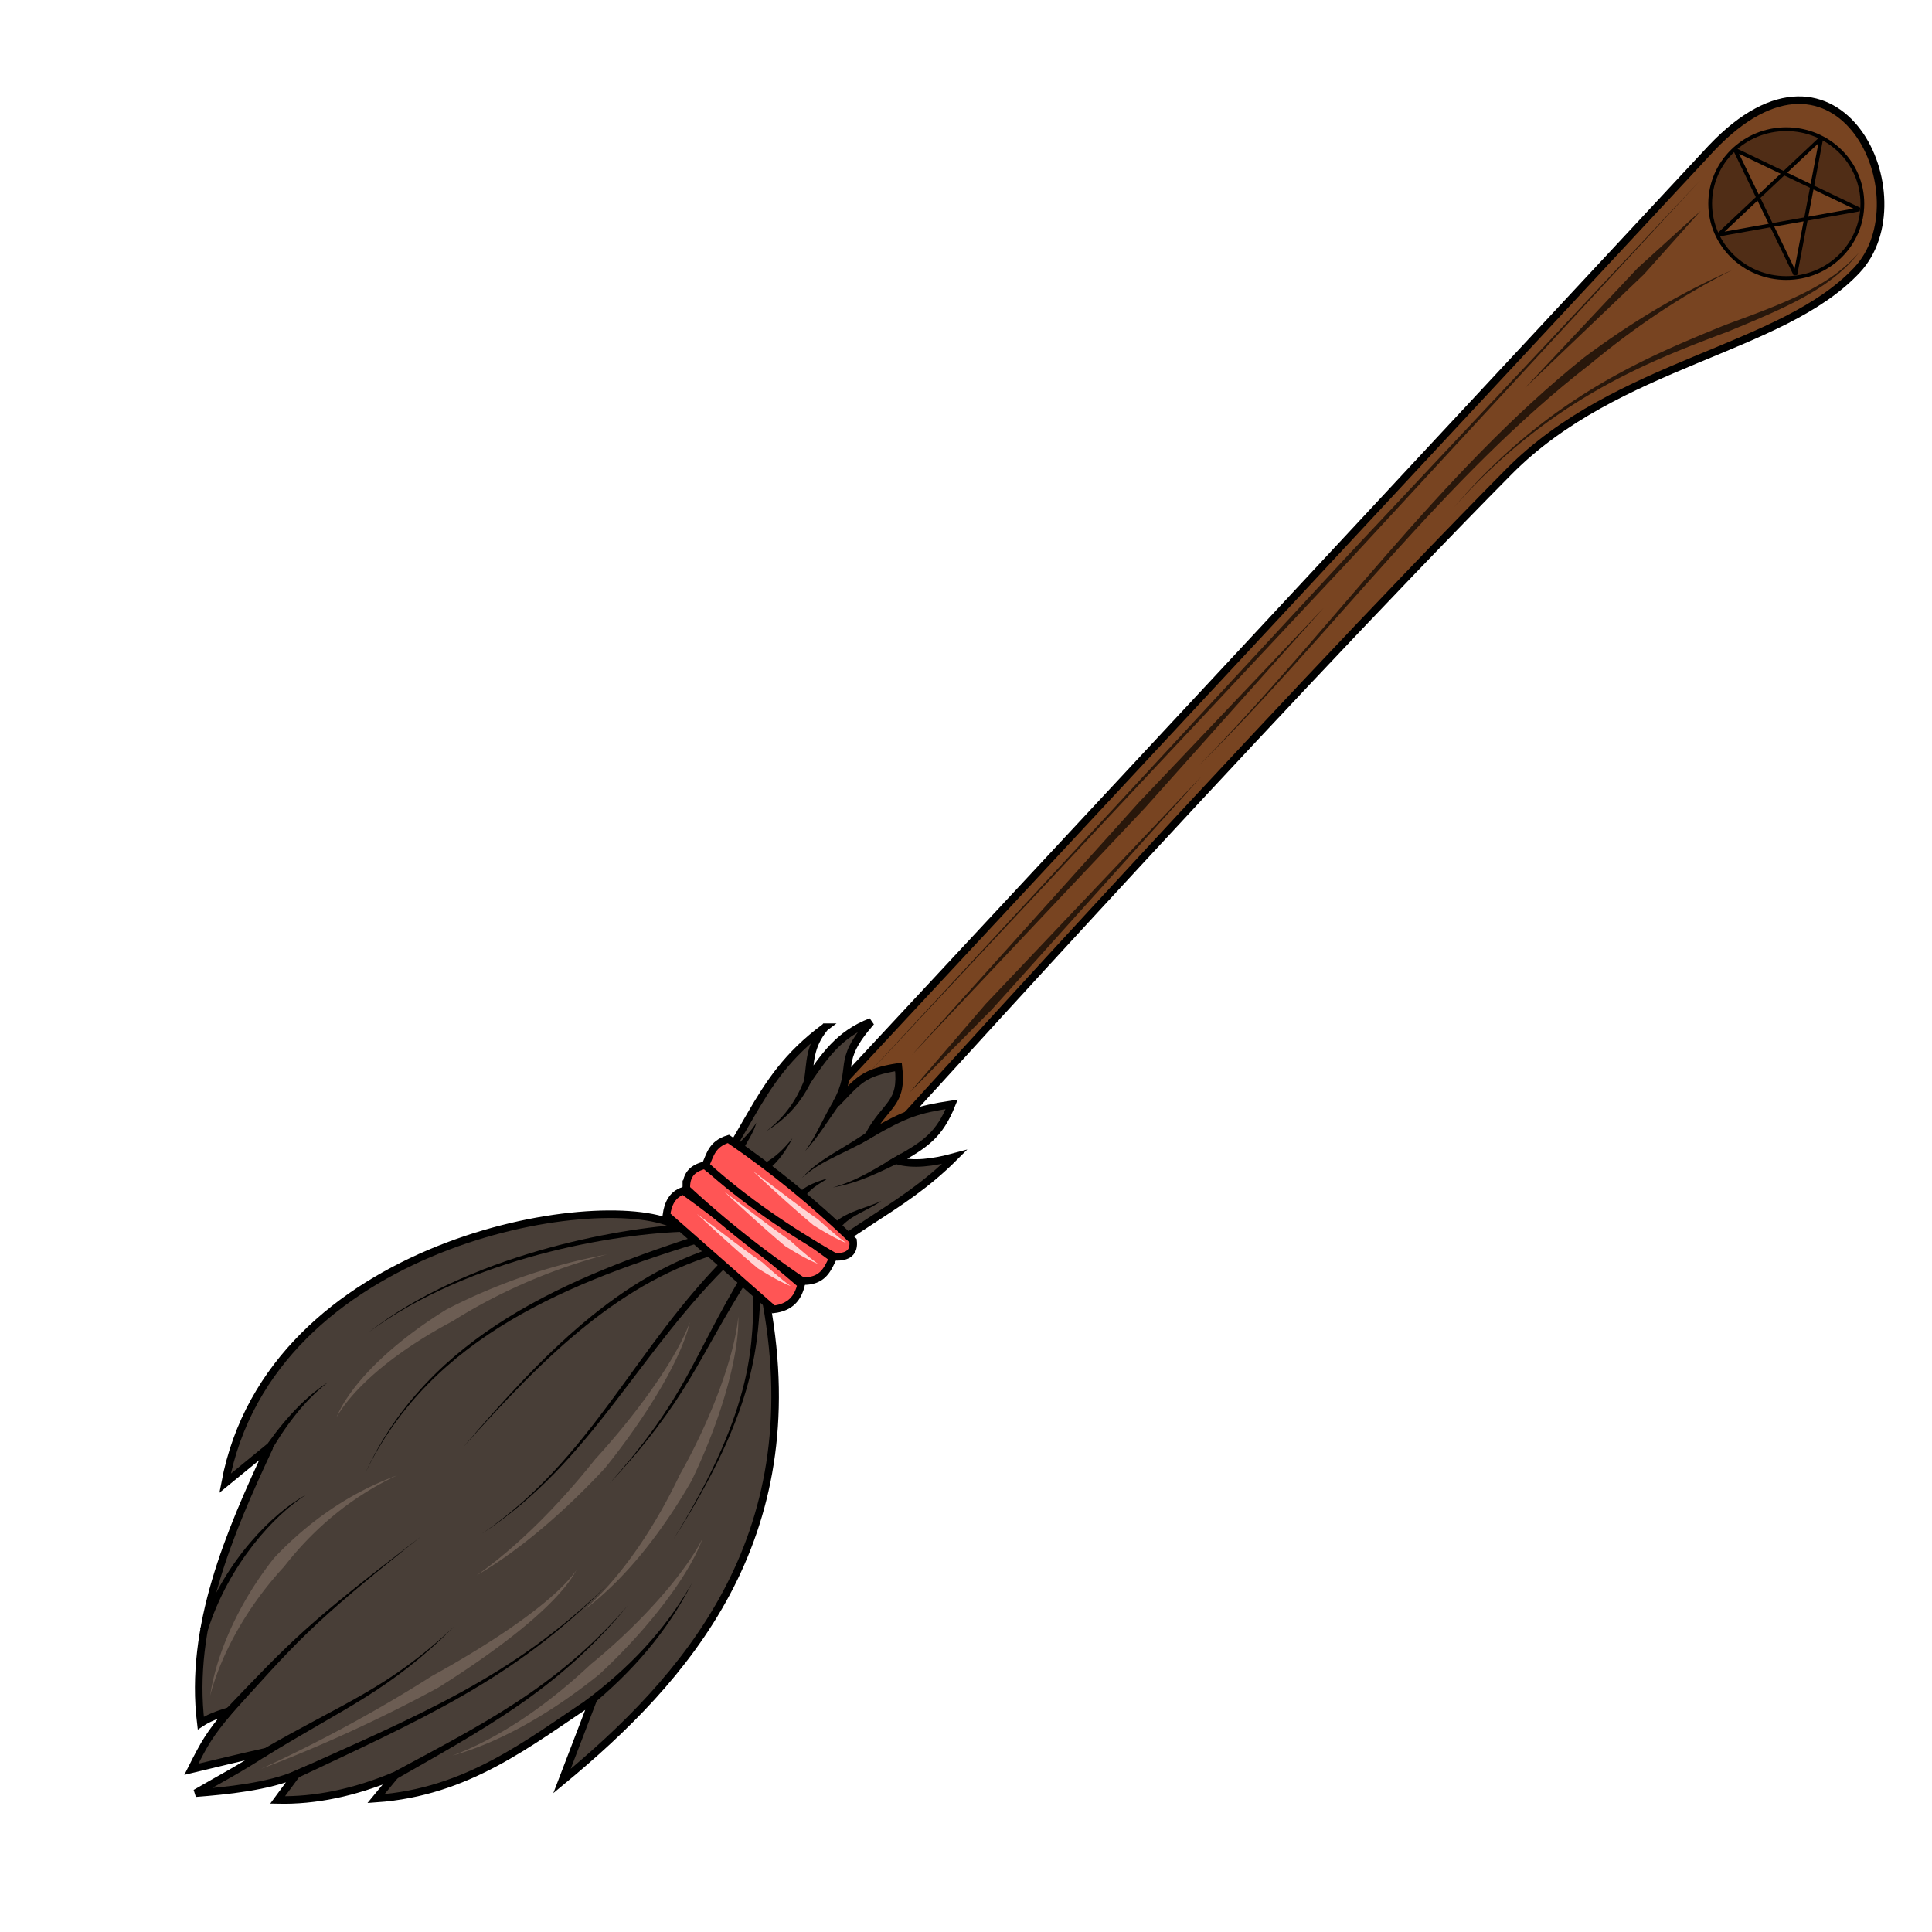 <svg xmlns="http://www.w3.org/2000/svg" cursor="default" viewBox="0 0 256 256">
	<path fill="#784421" fill-rule="evenodd" stroke="#000" d="M113.328 155.324s54.767-60.656 86.615-92.831c14.342-14.489 36.145-16.068 46.114-26.703 8.911-9.505-2.334-34.037-19.278-16.166L107.36 147.932z"/>
	<path fill="#483e37" fill-rule="evenodd" stroke="#000" d="M109.322 136.106c-2.154 2.595-1.897 4.738-2.272 6.999 2.093-3.009 4.08-6.085 8.37-7.706-4.828 5.514-1.91 5.883-4.6 10.803 2.945-3.047 3.526-4.098 8.23-4.836.595 4.95-1.634 4.86-3.888 8.965 4.908-2.811 6.393-3.3 10.95-4.004-1.656 4.126-3.541 5.325-7.292 7.44 2.156.643 4.807.298 7.676-.482-7.629 7.652-14.96 9.322-24.941 19.409 5.706 31.384-10.778 49.823-27.09 63.306l4.106-10.714c-8.598 5.688-16.603 12.186-28.75 13.035l2.5-3.035c-5.345 2.242-10.526 3.329-15.535 3.214l2.5-3.393c-3.758 1.635-9.288 2.18-13.375 2.498 3.572-2.084 5.582-3.064 9.295-5.483-2.843.633-7.263 1.688-9.849 2.315 1.79-3.558 2.378-4.577 5-7.723-1.735.545-2.742.942-3.75 1.607-1.561-12.769 3.745-25.156 9.107-36.607l-5.893 4.822c6.03-31.969 49.51-39.092 59.465-34.286 10.454-11.15 9.959-18.704 20.036-26.144z"/>
	<path fill-rule="evenodd" d="M30.031 227.814c9.295-10.22 10.672-12.249 25.817-24.27C40.5 215.302 38.862 217.114 29.3 227.133zM35.09 232.8c10.767-6.643 16.487-8.719 25.14-17.326-8.855 8.339-14.692 10.098-25.654 16.468zM38.623 235.966c17.036-8.06 29.508-13.397 41.734-25.859-12.428 12.192-25.01 17.209-42.153 24.951zM51.534 235.714l.243.437c12.142-6.94 22.214-12.183 31.437-23.455-9.447 11.02-19.653 15.952-31.923 22.58l.243.438zM78.076 226.215c5.716-4.686 10.29-9.928 13.62-16.465-3.618 6.368-8.413 11.33-14.236 15.678zM35.09 192.696l.425.262c1.977-3.532 4.656-7.295 7.967-9.815-3.527 2.264-6.507 5.85-8.819 9.292l.426.261zM91.141 162.197c-9.693.542-29.083 4.136-42.302 14.339 13.387-9.911 32.791-13.137 42.341-13.34zM93.78 163.29c-18.506 5.905-36.89 13.517-45.387 31.906 8.756-18.16 27.215-25.406 45.683-30.95z"/>
	<path fill-rule="evenodd" d="M95.486 164.984c-13.458 4.066-23.41 14.26-34.147 26.82 11.055-12.417 21.125-22.186 34.425-25.86zM96.964 166.446l-.348-.358c-12.59 12.46-18.146 27.19-32.777 37.144 14.771-9.647 20.88-24.427 33.474-36.427l-.349-.359zM98.682 168.326c-7.153 11.866-7.549 16.567-17.968 28.299 10.686-11.531 11.414-16.135 18.818-27.772zM99.858 170.353c-.152 7.24.468 15.65-10.662 33.683 11.428-17.88 11.17-26.284 11.66-33.64z"/>
	<path fill="#f55" fill-rule="evenodd" stroke="#000" d="M88.304 161l14.196 12.5c2.256-.254 3.25-1.54 3.66-3.304-4.978-4.29-10.141-8.456-15.624-12.41-1.463.496-2.027 1.712-2.232 3.214z"/>
	<path fill="#f55" fill-rule="evenodd" stroke="#000" d="M90.946 157.519a130.978 130.978 0 0 0 15.393 12.231c2.69.057 3.286-1.543 4.018-3.036l-16.964-12.321c-1.424.366-2.527 1.089-2.447 3.126z"/>
	<path fill="#f55" fill-rule="evenodd" stroke="#000" d="M93.482 154.393c.618-1.319.825-2.801 3.036-3.482 5.845 3.986 11.346 8.486 16.518 13.482.182 1.529-.658 2.213-2.411 2.143-6.126-3.524-11.94-7.444-17.143-12.143z"/>
	<path fill-rule="evenodd" d="M27.009 216l.474.16c2.842-8.985 8.915-15.452 13.068-18.099-4.32 2.358-10.778 8.666-14.016 17.78l.474.159zM106.812 142.422c-1.07 3.131-2.708 5.466-5.205 7.417 2.688-1.677 4.682-3.858 6.134-7.047zM110.877 145.145c-2.137 3.545-2.535 5.051-4.18 7.373 1.915-2.128 2.636-3.514 5.015-6.823zM115.698 149.428c-3.757 2.795-6.885 3.862-9.448 6.661 2.798-2.563 5.911-3.208 10.016-5.838zM119.376 152.849c-3.343 1.975-5.718 3.587-9.019 4.49 3.412-.586 5.975-1.92 9.49-3.608zM110.982 162.34l.359.348c1.394-1.694 3.548-2.216 5.445-3.563-1.8.9-4.457 1.334-6.163 2.866l.36.348zM106.681 158.664c.163-.454.643-.933 1.26-1.389.607-.448 1.273-.825 1.771-1.139-.554.156-1.31.39-2.02.706-.688.305-1.436.728-1.873 1.315zM101.792 154.99c1.387-1.11 2.455-2.678 3.208-4.169-1.052 1.34-2.329 2.596-3.757 3.333zM98.036 152.071l.404.295c.525-1.01 1.506-2.446 1.766-3.594-.553.984-1.768 2.175-2.575 3.005l.405.294z"/>
	<ellipse cx="236.691" cy="26.979" fill="#502d16" stroke="#000" stroke-linecap="round" stroke-linejoin="round" stroke-width=".5" rx="10.083" ry="9.862"/>
	<path fill="#784421" fill-rule="evenodd" stroke="#000" stroke-linejoin="bevel" stroke-width=".5" d="M237.895 36.393l-7.996-16.552 16.487 7.91-18.648 3.335 13.6-12.808z"/>
	<path fill="#28170b" fill-rule="evenodd" d="M113.895 143.494l65.086-69.45 46.283-50.127-46.714 49.725-64.655 69.852zM120.84 139.77l30.862-32.704 23.686-26.517-24.486 25.78-30.063 33.44zM192.695 67.17c10.833-12.201 21.974-17.638 31.548-21.424a282.174 282.174 0 0 1 4.735-1.812c7.436-3.08 13.615-5.627 17.383-10.518-3.971 4.636-10.216 6.86-17.73 9.63a315.161 315.161 0 0 0-4.698 1.944c-9.561 4.076-20.594 9.782-31.238 22.18z"/>
	<path fill="#28170b" fill-rule="evenodd" d="M158.91 101.384c17.635-17.405 32.447-38.169 51.775-53.12 5.748-4.773 11.946-9.023 18.81-12.468-7.039 3.089-13.488 7.02-19.546 11.533-19.12 15.292-33.818 36.503-51.04 54.055zM120.536 144.75l10.873-10.97 27.787-30.905-28.592 30.162-10.068 11.713zM202.094 51.381l15.76-15.053 7.473-8.37-8.31 7.541-14.923 15.882z"/>
	<path fill="#6c5d53" fill-rule="evenodd" d="M80.433 166.223c-7.778 1.427-15.14 4.101-21.324 7.317-.69.429-1.364.864-2.017 1.304-6.268 4.219-10.786 8.91-12.519 12.97 2.176-3.765 6.986-7.963 13.357-11.625.667-.383 1.35-.76 2.05-1.13 5.743-3.636 12.805-6.84 20.453-8.836zM52.597 195.505c-6.504 2.382-11.975 6.359-16.29 10.952-4.813 6.074-7.651 12.824-8.47 18.24 1.388-5.289 4.728-11.62 9.802-17.102 3.705-4.778 8.693-9.175 14.958-12.09zM34.613 234.375c7.668-2.872 16.062-6.732 23.454-10.754.831-.523 1.648-1.047 2.448-1.571 7.664-5.027 13.768-10.1 15.863-14-2.494 3.543-8.854 8.135-16.694 12.65-.82.472-1.656.943-2.506 1.413-7.027 4.483-15.12 8.851-22.565 12.262zM59.955 232.623c6.686-1.852 13.534-5.996 19.434-10.74a79.327 79.327 0 0 0 1.895-1.814c5.896-5.837 10.324-12.047 11.8-16.201-1.94 3.897-6.745 9.703-12.88 15.039a80.16 80.16 0 0 1-1.964 1.655c-5.377 5.062-11.818 9.667-18.285 12.061zM77.436 213.296c5.553-4.158 10.423-10.511 14.192-17.077a79.34 79.34 0 0 0 1.104-2.38c3.368-7.582 5.232-14.978 5.094-19.384-.389 4.336-2.75 11.492-6.522 18.695a80.137 80.137 0 0 1-1.227 2.256c-3.166 6.673-7.49 13.306-12.641 17.89zM63.14 208.755c5.894-3.433 11.91-8.716 17.033-14.237a99.618 99.618 0 0 0 1.61-2.054c5.004-6.56 8.67-13.08 9.623-17.257-1.44 3.967-5.527 10.137-10.852 16.255-.557.64-1.127 1.279-1.71 1.915-4.59 5.796-10.148 11.469-15.703 15.378z"/>
	<path fill="#ffd5d5" fill-rule="evenodd" d="M99.732 155.152c1.474 1.079 4.488 3.403 6.462 4.849.74.541 1.476 1.07 2.194 1.564 1.372 1.246 2.682 2.363 3.755 3.14-1.243-.497-2.755-1.351-4.35-2.355-.678-.565-1.373-1.16-2.066-1.767-2.169-1.897-4.34-3.913-5.995-5.431zM95.982 157.92c1.473 1.078 4.488 3.403 6.462 4.848.74.542 1.476 1.07 2.194 1.565 1.372 1.246 2.682 2.363 3.755 3.14-1.243-.497-2.755-1.351-4.35-2.355-.678-.565-1.373-1.16-2.066-1.767-2.169-1.897-4.34-3.913-5.995-5.431zM92.366 160.866c1.474 1.08 4.487 3.403 6.461 4.849.74.542 1.477 1.07 2.195 1.564 1.372 1.246 2.682 2.363 3.755 3.14-1.243-.497-2.755-1.35-4.35-2.355a110.91 110.91 0 0 1-2.066-1.767c-2.169-1.897-4.34-3.912-5.995-5.43z"/>
</svg>
